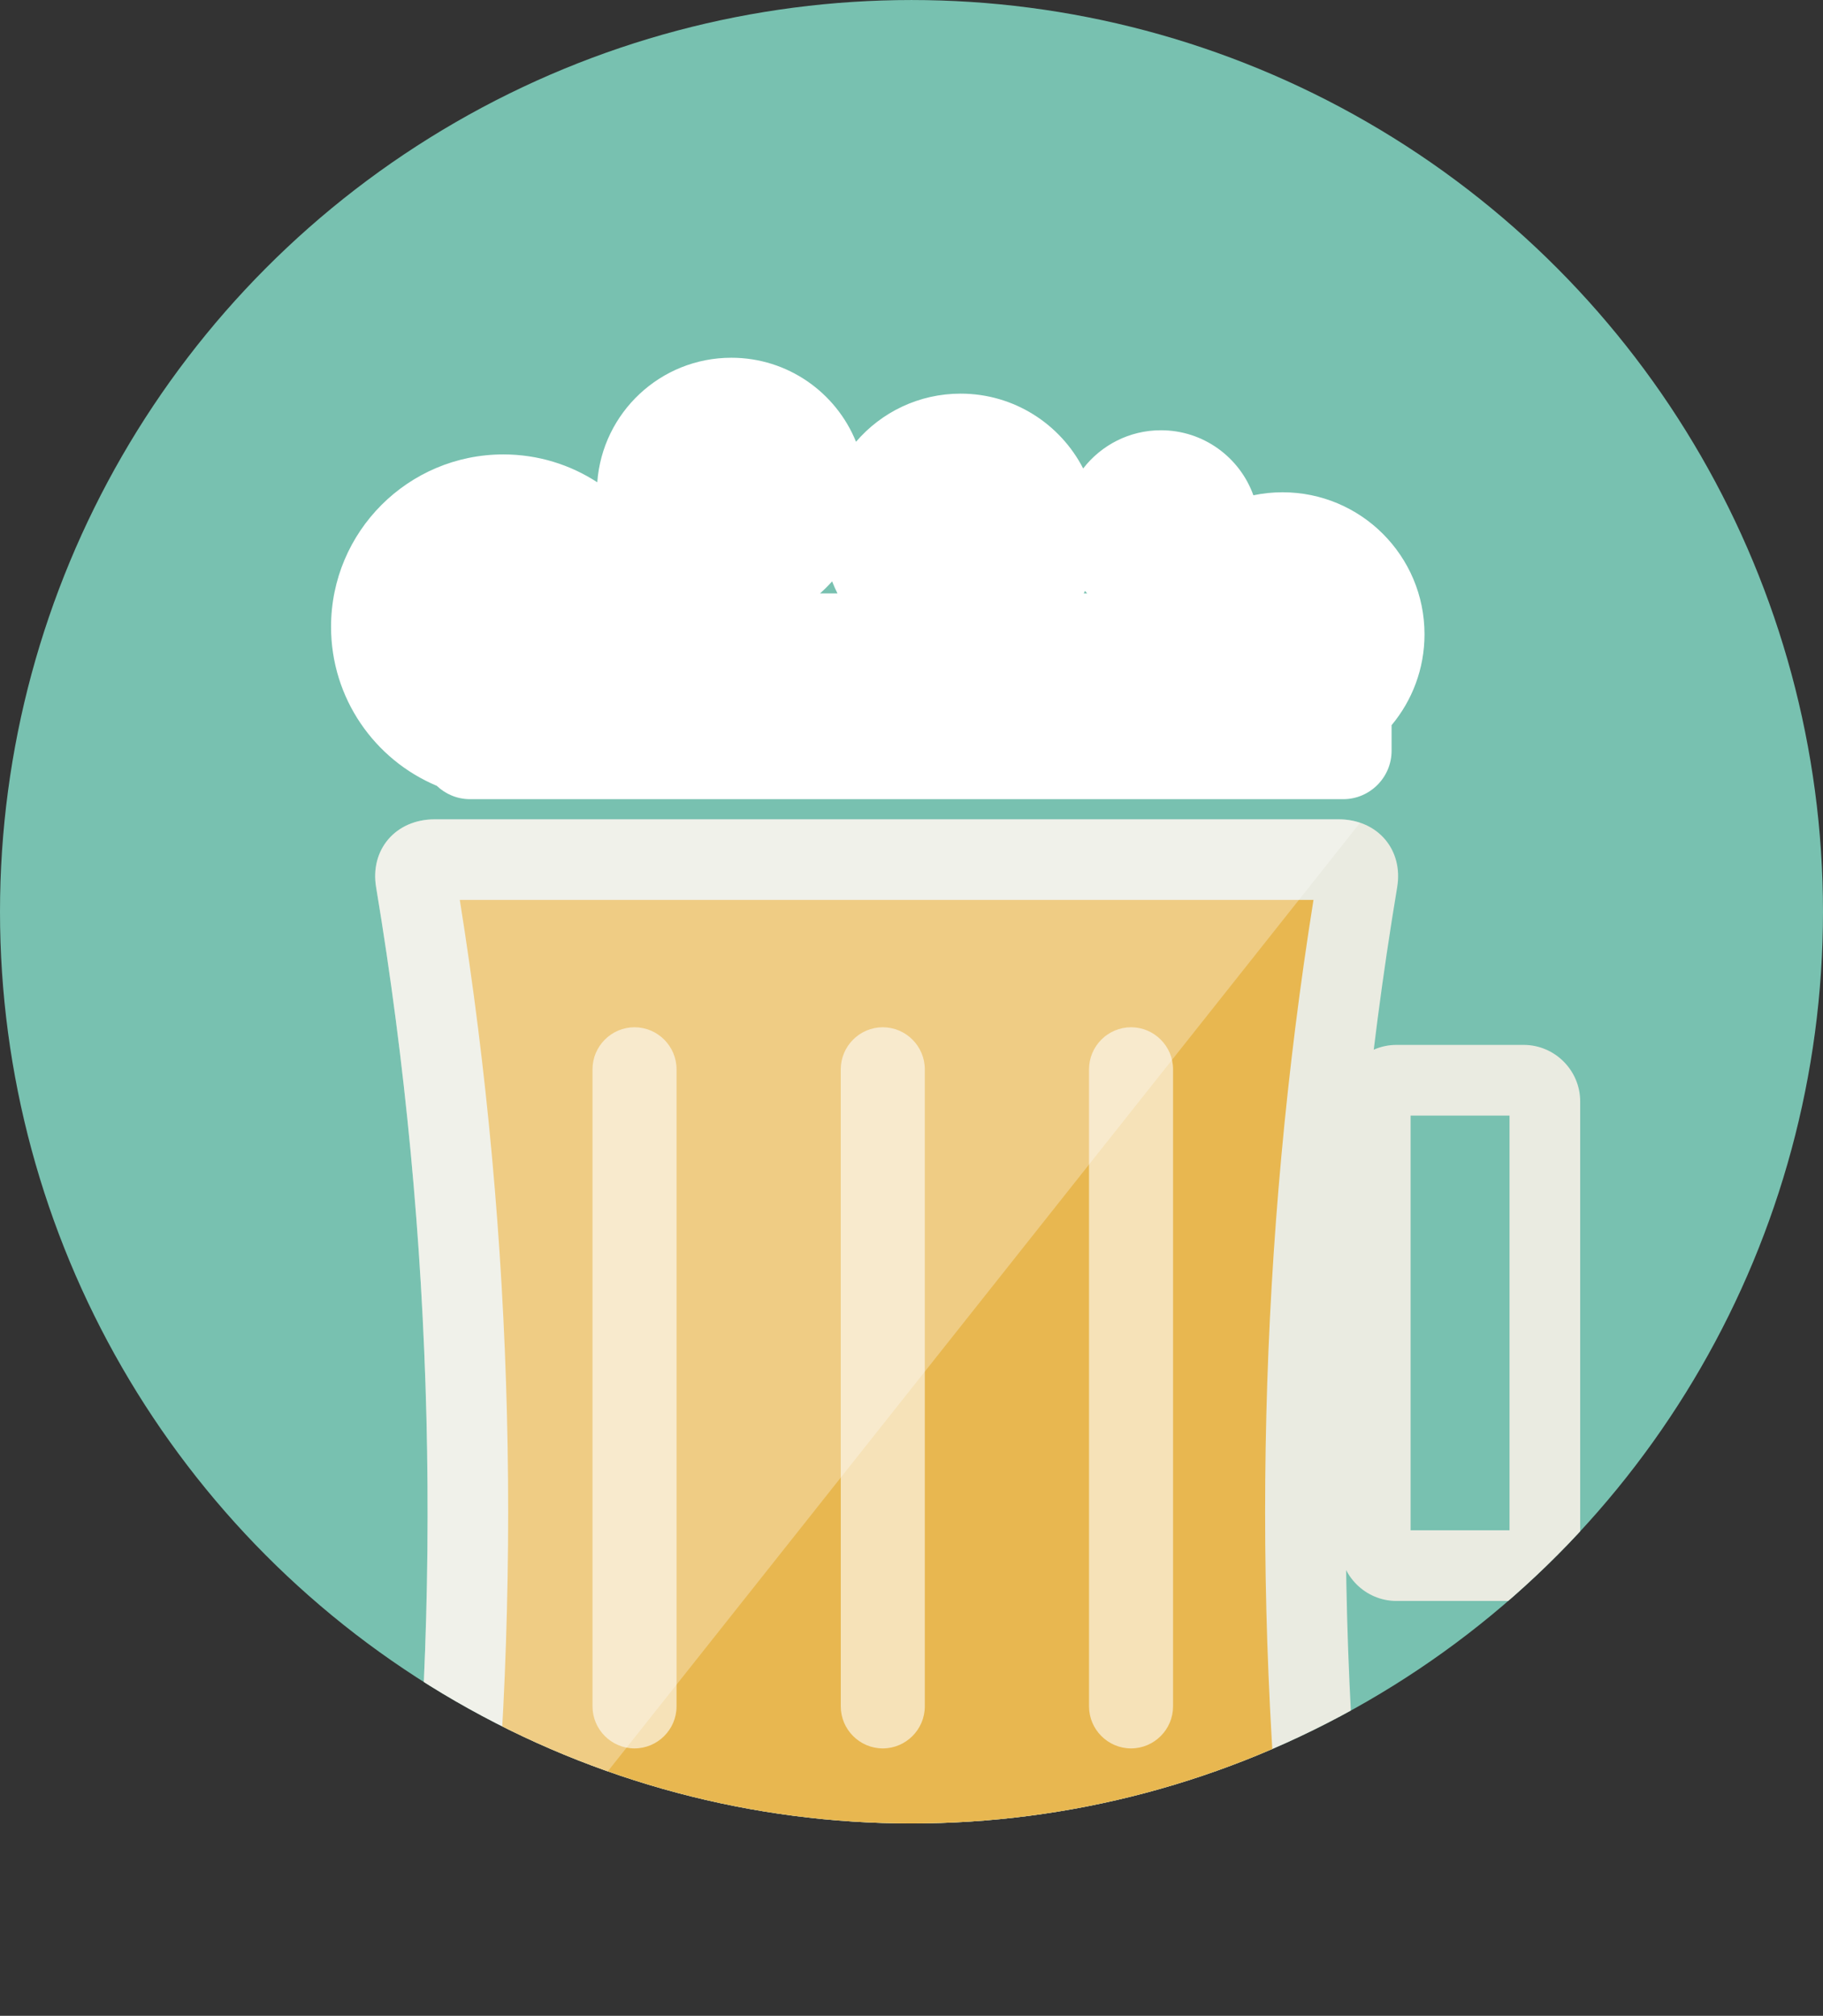 <?xml version="1.0" encoding="iso-8859-1"?>
<!-- Generator: Adobe Illustrator 18.0.0, SVG Export Plug-In . SVG Version: 6.00 Build 0)  -->
<!DOCTYPE svg PUBLIC "-//W3C//DTD SVG 1.1//EN" "http://www.w3.org/Graphics/SVG/1.1/DTD/svg11.dtd">
<svg version="1.1" xmlns="http://www.w3.org/2000/svg" xmlns:xlink="http://www.w3.org/1999/xlink" x="0px" y="0px"
	 viewBox="0 0 512 566.007" style="enable-background:new 0 0 512 566.007;" xml:space="preserve">
<rect x="0" y="0" width="512" height="566.007" fill="#333333" stroke="none"/>
<g id="_x23_beer">
	<g>
		<defs>
			<circle id="SVGID_1_" cx="256" cy="256.005" r="256"/>
		</defs>
		<clipPath id="SVGID_2_">
			<use xlink:href="#SVGID_1_"  style="overflow:visible;"/>
		</clipPath>
		<g style="clip-path:url(#SVGID_2_);">
			<circle style="fill:#78C1B0;" cx="256" cy="256.005" r="256"/>
		</g>
		<g style="clip-path:url(#SVGID_2_);">
			<g>
				<path style="fill:#EAEBE1;" d="M427.93,293.395h-35.725c-8.733,0-15.878,7.145-15.878,15.878v124.377
					c0,8.733,7.145,15.878,15.878,15.878h35.725c8.733,0,15.878-7.145,15.878-15.878V309.273
					C443.808,300.54,436.663,293.395,427.93,293.395z M423.961,429.68h-27.786V313.242h27.786V429.68z"/>
				<path style="fill:#EAEBE1;" d="M368.561,566.007c-79.694,0-159.389,0-239.083,0c-10.34,0.001-17.544-8.555-16.314-19.131
					c11.193-98.748,8.931-198.941-7.519-297.688c-1.807-10.576,5.447-19.131,16.439-19.131c84.624,0,169.248,0,253.872,0
					c10.992,0,18.246,8.553,16.439,19.131c-16.45,98.748-18.712,198.941-7.519,297.688
					C386.104,557.452,378.901,566.006,368.561,566.007z"/>
				<path style="fill:#E8B750;" d="M136.311,543.383c10.501-97.41,8.086-195.115-7.174-290.702h239.765
					c-15.264,95.66-17.673,193.364-7.176,290.702H136.311z"/>
			</g>
			<path style="fill:#FFFFFF;" d="M400.082,178.098c0-22.021-17.852-39.873-39.873-39.873c-2.807,0-5.544,0.293-8.187,0.845
				c-3.827-10.645-14.008-18.259-25.971-18.259c-8.888,0-16.789,4.207-21.836,10.733c-6.426-12.477-19.424-21.015-34.424-21.015
				c-11.753,0-22.274,5.245-29.373,13.514c-5.609-13.833-19.167-23.593-35.011-23.593c-19.918,0-36.223,15.419-37.66,34.97
				c-7.588-4.941-16.64-7.823-26.369-7.823c-26.731,0-48.401,21.67-48.401,48.401c0,20.102,12.256,37.338,29.701,44.653
				c2.437,2.315,5.718,3.748,9.324,3.748h245.258c7.466,0,13.574-6.109,13.574-13.574v-7.199
				C396.606,196.71,400.082,187.811,400.082,178.098z M233.703,163.235c0.449,1.157,0.952,2.287,1.506,3.388H230.3
				C231.505,165.566,232.642,164.436,233.703,163.235z M305.335,166.623h-0.962c0.118-0.235,0.241-0.467,0.355-0.705
				C304.924,166.158,305.13,166.39,305.335,166.623z"/>
			<g>
				<rect x="396.175" y="313.242" style="fill:none;" width="27.786" height="116.438"/>
				<path style="opacity:0.3;fill:#FFFFFF;" d="M375.955,230.056c-84.624,0-169.248,0-253.872,0
					c-10.992,0-18.246,8.555-16.439,19.131c16.45,98.748,18.712,198.941,7.519,297.688c-0.747,6.426,1.632,12.092,5.923,15.56
					L381.986,231.02C380.146,230.402,378.127,230.056,375.955,230.056z"/>
			</g>
		</g>
		<path style="opacity:0.59;clip-path:url(#SVGID_2_);fill:#FFFFFF;" d="M247.936,490.932L247.936,490.932
			c-6.49,0-11.799-5.31-11.799-11.799V300.241c0-6.49,5.31-11.799,11.799-11.799h0c6.49,0,11.799,5.31,11.799,11.799v178.891
			C259.735,485.622,254.425,490.932,247.936,490.932z"/>
		<path style="opacity:0.59;clip-path:url(#SVGID_2_);fill:#FFFFFF;" d="M317.661,490.932L317.661,490.932
			c-6.49,0-11.799-5.31-11.799-11.799V300.241c0-6.49,5.31-11.799,11.799-11.799l0,0c6.49,0,11.799,5.31,11.799,11.799v178.891
			C329.46,485.622,324.151,490.932,317.661,490.932z"/>
		<path style="opacity:0.59;clip-path:url(#SVGID_2_);fill:#FFFFFF;" d="M178.21,490.932L178.21,490.932
			c-6.49,0-11.799-5.31-11.799-11.799V300.241c0-6.49,5.31-11.799,11.799-11.799h0c6.49,0,11.799,5.31,11.799,11.799v178.891
			C190.01,485.622,184.7,490.932,178.21,490.932z"/>
	</g>
</g>
<g id="Livello_1">
</g>
</svg>
